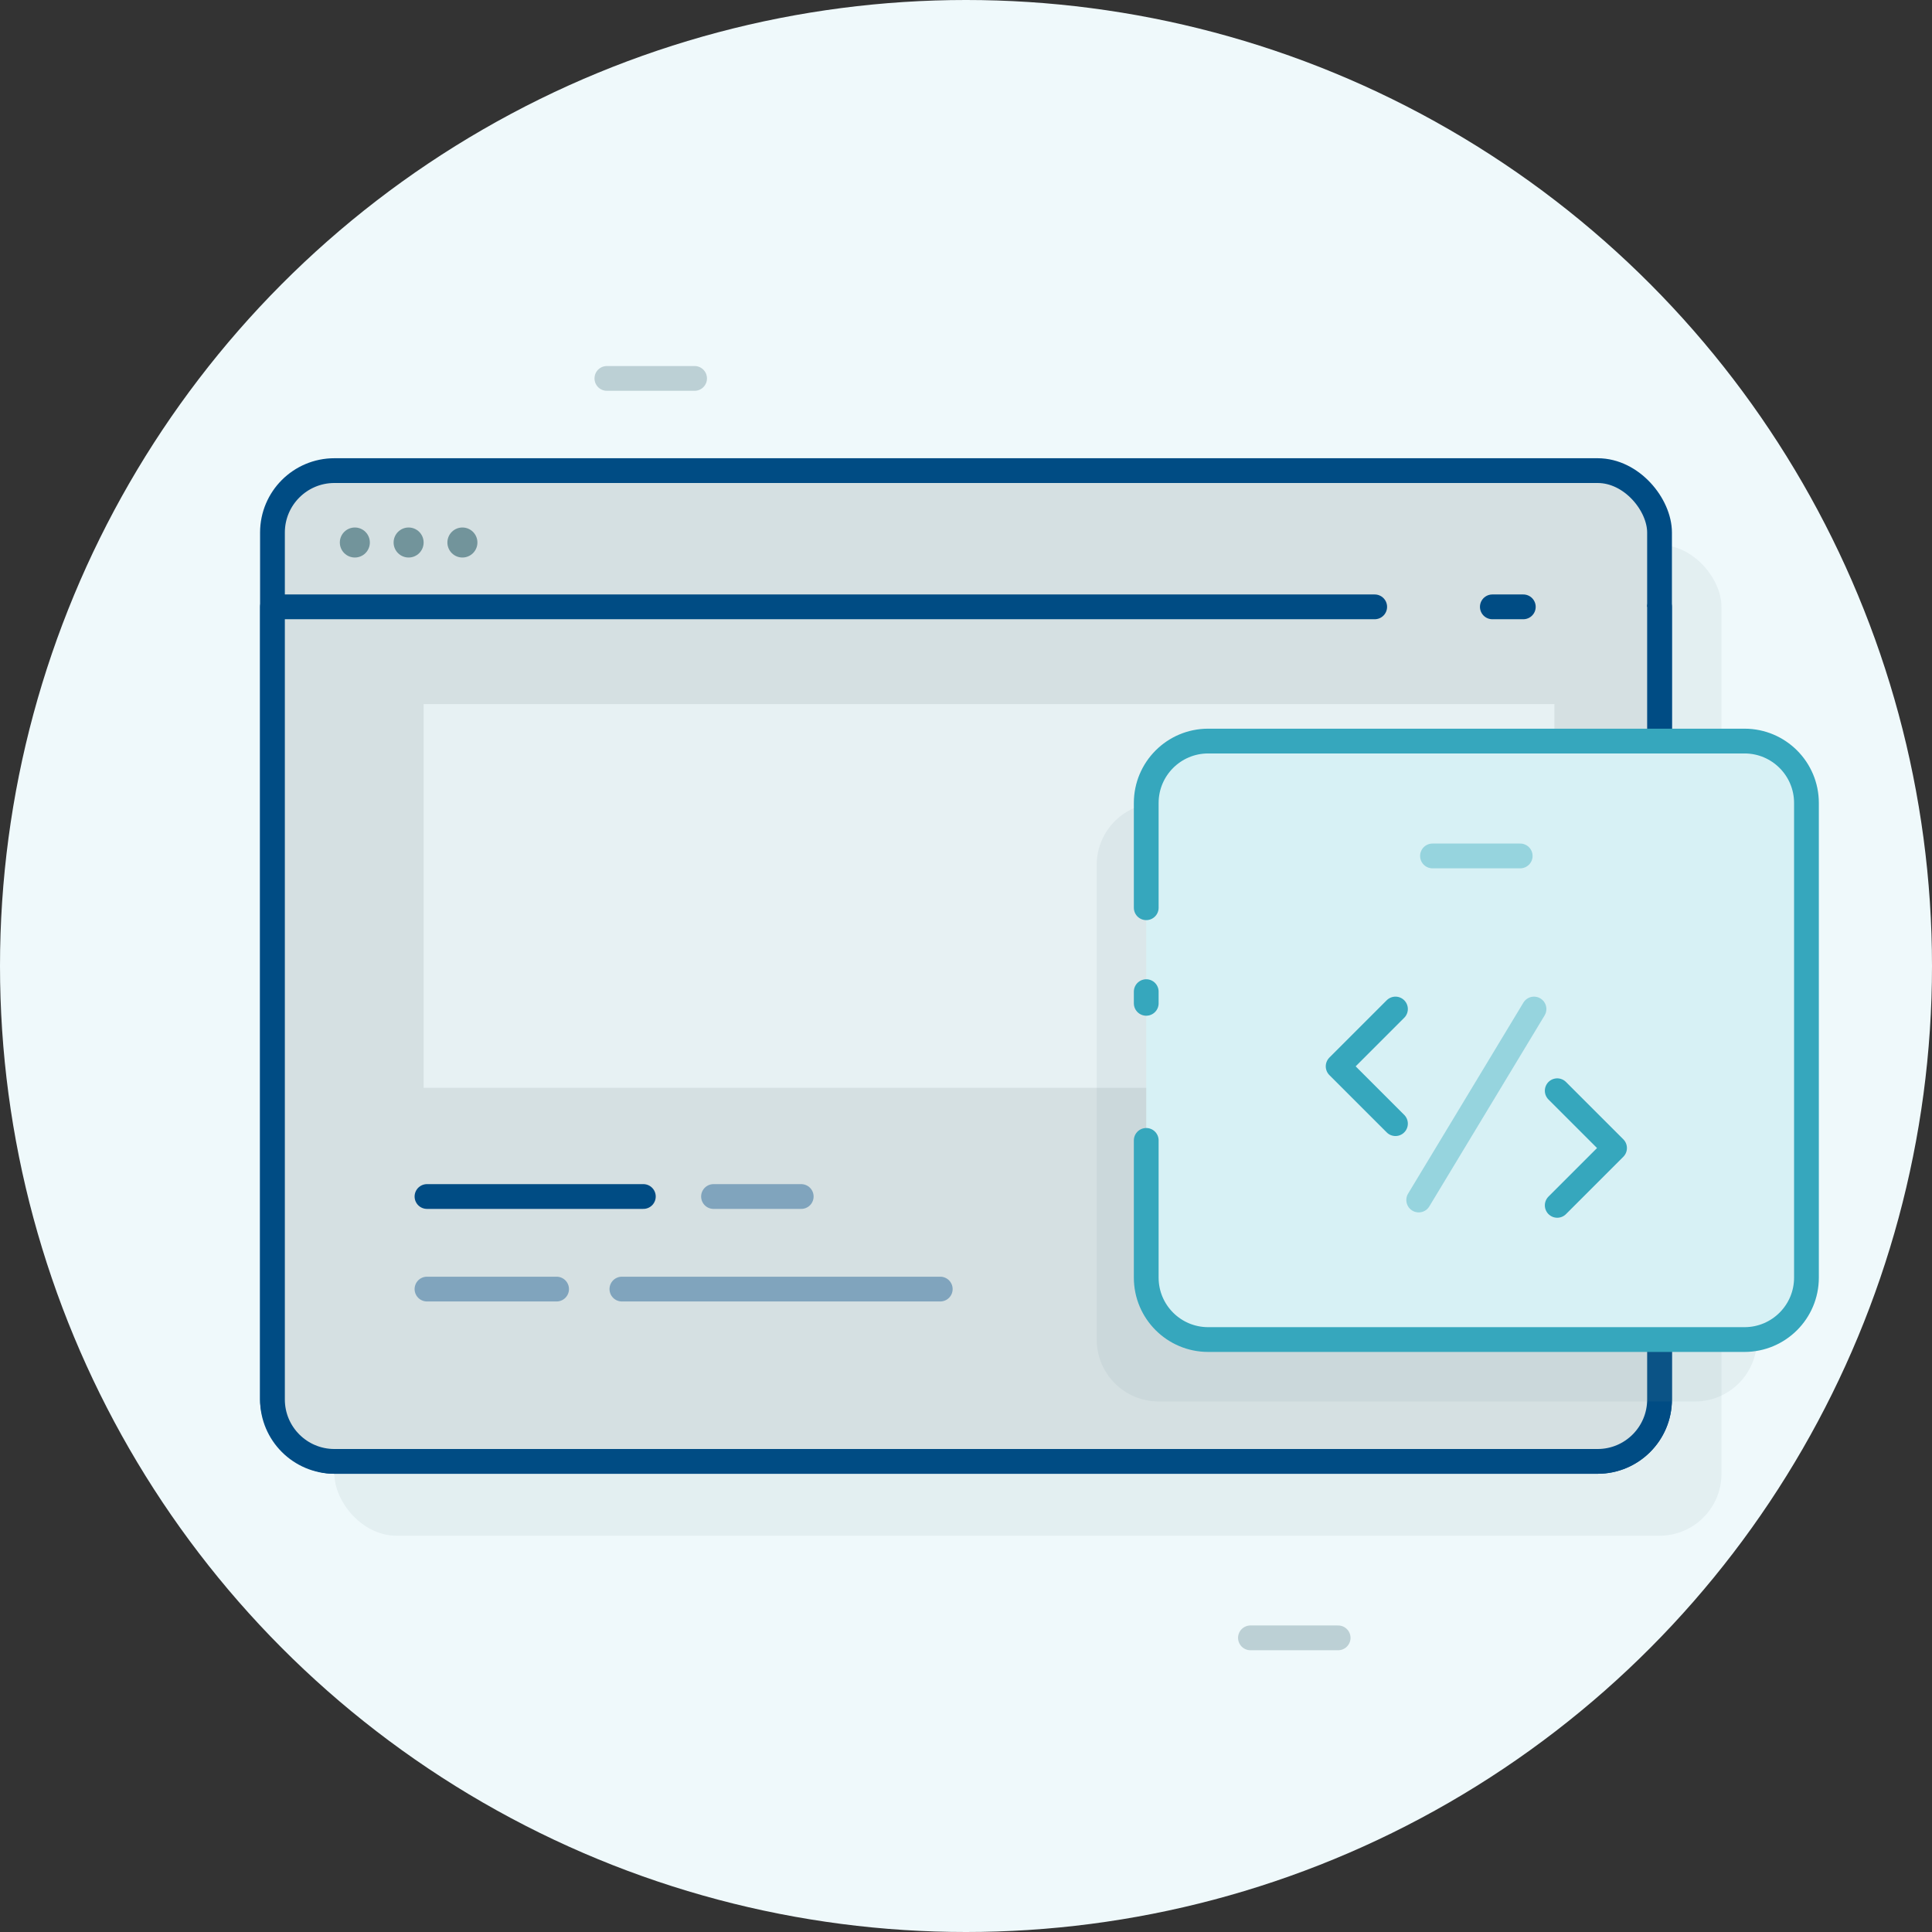 <svg width="156" height="156" viewBox="0 0 156 156" fill="none" xmlns="http://www.w3.org/2000/svg">
<rect x="0" y="0" width="156" height="156" fill="#333333" stroke="none"/>
<circle cx="78" cy="78" r="78" fill="#EFF9FB"/>
<rect opacity="0.1" x="27" y="44" width="112" height="80" rx="5" fill="#72949B"/>
<rect x="22" y="38" width="112" height="80" rx="5" fill="#D5E0E2" stroke="#004C84" stroke-width="2"/>
<path d="M134 113V49H111H22V113C22 115.761 24.239 118 27 118H129C131.761 118 134 115.761 134 113Z" fill="#D5E0E2"/>
<rect x="34.206" y="56.85" width="91.306" height="30.985" fill="#E7F1F3"/>
<path d="M34.477 96.613H51.947" stroke="#004C84" stroke-width="2" stroke-linecap="round" stroke-linejoin="round"/>
<path opacity="0.4" d="M34.477 104.087H44.942" stroke="#004C84" stroke-width="2" stroke-linecap="round" stroke-linejoin="round"/>
<path opacity="0.4" d="M50.215 104.087H75.921" stroke="#004C84" stroke-width="2" stroke-linecap="round" stroke-linejoin="round"/>
<path opacity="0.4" d="M57.613 96.613H64.695" stroke="#004C84" stroke-width="2" stroke-linecap="round" stroke-linejoin="round"/>
<path d="M134 49V113C134 115.761 131.761 118 129 118H27C24.239 118 22 115.761 22 113V49H111M120.5 49H123" stroke="#004C84" stroke-width="2" stroke-linecap="round" stroke-linejoin="round"/>
<circle cx="28.652" cy="43.805" r="1.212" fill="#72949B"/>
<circle cx="32.994" cy="43.805" r="1.212" fill="#72949B"/>
<circle cx="37.337" cy="43.805" r="1.212" fill="#72949B"/>
<path opacity="0.4" d="M49.003 30.555H56.085" stroke="#72949B" stroke-width="2" stroke-linecap="round" stroke-linejoin="round"/>
<path opacity="0.4" d="M100.967 132.249H108.049" stroke="#72949B" stroke-width="2" stroke-linecap="round" stroke-linejoin="round"/>
<path opacity="0.1" d="M88.553 69.838C88.553 67.076 90.791 64.838 93.553 64.838H136.863C139.625 64.838 141.863 67.076 141.863 69.838V108.162C141.863 110.923 139.625 113.162 136.863 113.162H93.553C90.791 113.162 88.553 110.923 88.553 108.162V86.977V85.071V81.683V78.296V69.838Z" fill="#72949B"/>
<path d="M92.553 64.838C92.553 62.077 94.791 59.838 97.553 59.838H140.863C143.625 59.838 145.863 62.077 145.863 64.838V103.162C145.863 105.923 143.625 108.162 140.863 108.162H97.553C94.791 108.162 92.553 105.923 92.553 103.162V81.977V80.071V76.683V73.296V64.838Z" fill="#D7F1F5"/>
<path d="M92.553 73.296V64.838C92.553 62.077 94.791 59.838 97.553 59.838H140.863C143.625 59.838 145.863 62.077 145.863 64.838V103.162C145.863 105.923 143.625 108.162 140.863 108.162H97.553C94.791 108.162 92.553 105.923 92.553 103.162V92.082M92.553 80.071V81.014" stroke="#36A7BD" stroke-width="2" stroke-linecap="round" stroke-linejoin="round"/>
<path opacity="0.4" d="M115.667 69.113H122.749" stroke="#36A7BD" stroke-width="2" stroke-linecap="round" stroke-linejoin="round"/>
<path d="M125.739 88.072L130.367 92.699L125.739 97.327" stroke="#36A7BD" stroke-width="2" stroke-linecap="round" stroke-linejoin="round"/>
<path d="M112.677 81.474L108.049 86.102L112.677 90.729" stroke="#36A7BD" stroke-width="2" stroke-linecap="round" stroke-linejoin="round"/>
<path opacity="0.4" d="M123.863 81.475L114.554 96.895" stroke="#36A7BD" stroke-width="2" stroke-linecap="round" stroke-linejoin="round"/>
</svg>
